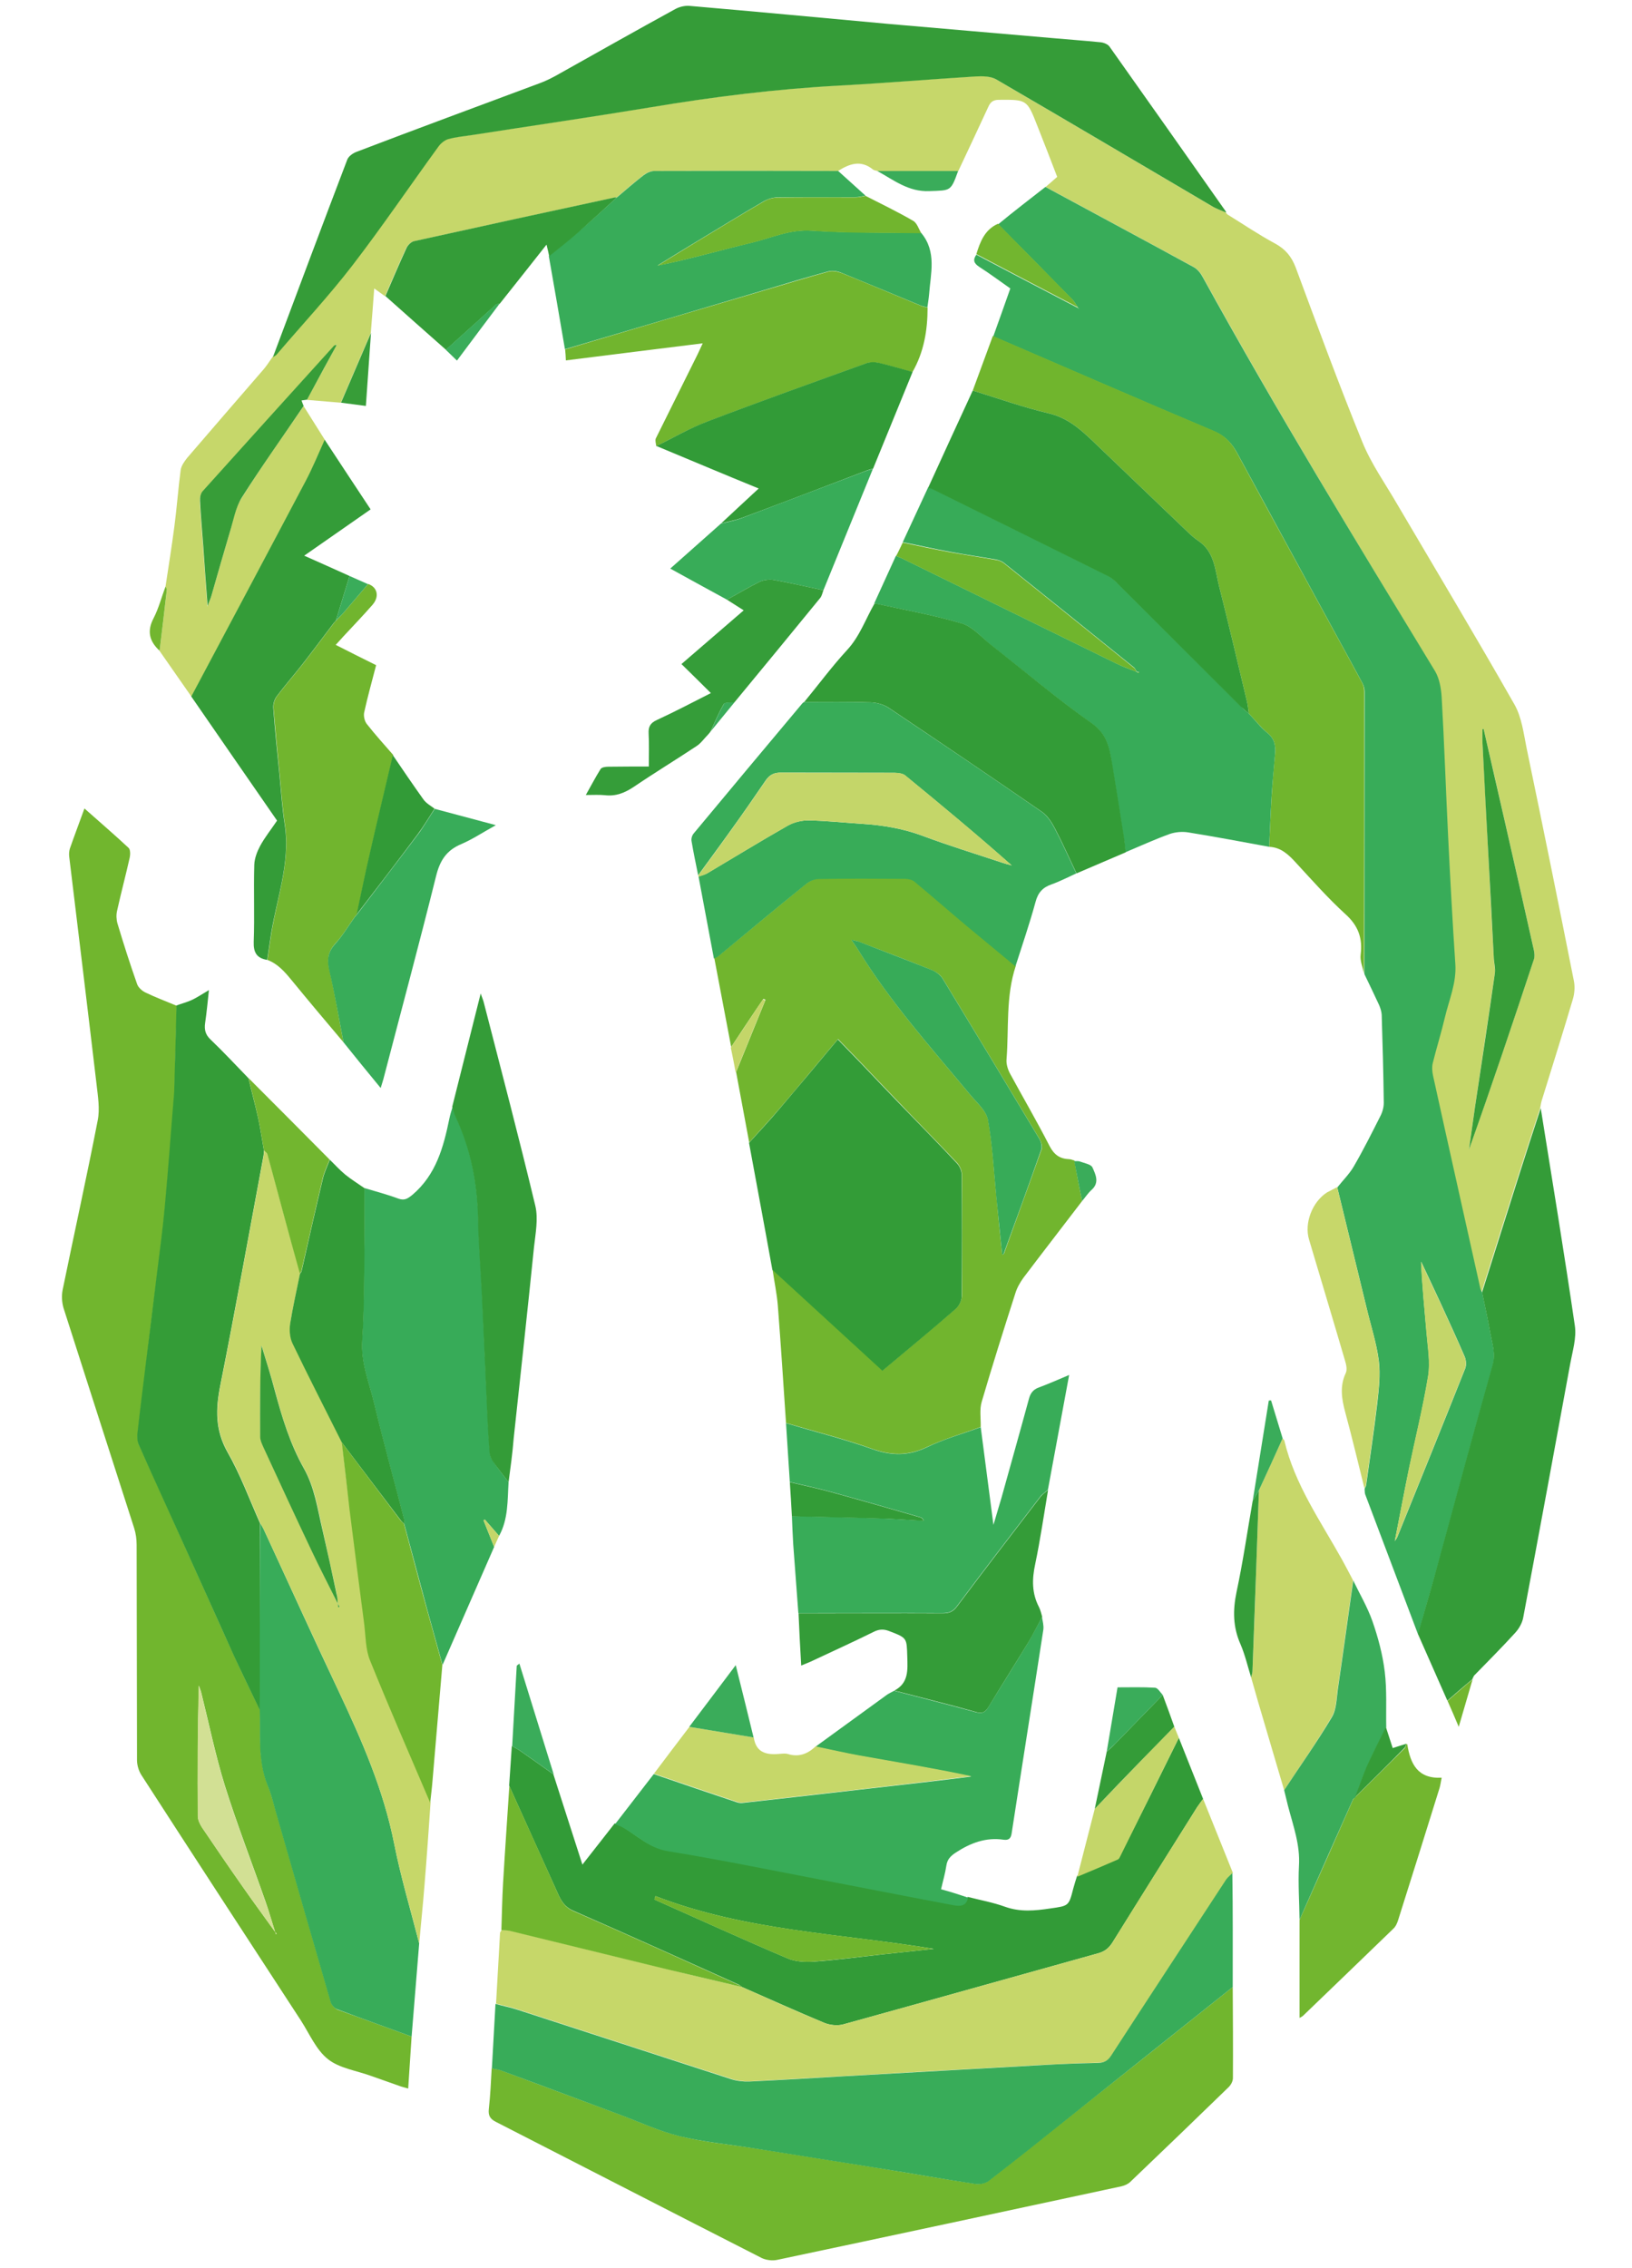 <?xml version="1.0" encoding="utf-8"?>
<!-- Generator: Adobe Illustrator 27.0.0, SVG Export Plug-In . SVG Version: 6.00 Build 0)  -->
<svg version="1.1" id="Шар_1" xmlns="http://www.w3.org/2000/svg" xmlns:xlink="http://www.w3.org/1999/xlink" x="0px" y="0px"
	 viewBox="0 0 860 1195" style="enable-background:new 0 0 860 1195;" xml:space="preserve">
<style type="text/css">
	.st0{fill:#C6D76A;}
	.st1{fill:#38AC59;}
	.st2{fill:#71B62E;}
	.st3{fill:#71B52E;}
	.st4{fill:#329B37;}
	.st5{fill:#C6D769;}
	.st6{fill:#359C38;}
	.st7{fill:#70B52D;}
	.st8{fill:#37AB58;}
	.st9{fill:#349C37;}
	.st10{fill:#339C37;}
	.st11{fill:#38AC58;}
	.st12{fill:#349C38;}
	.st13{fill:#319B37;}
	.st14{fill:#C7D76A;}
	.st15{fill:#72B62F;}
	.st16{fill:#3AAC5A;}
	.st17{fill:#359D39;}
	.st18{fill:#C4D669;}
	.st19{fill:#379D38;}
	.st20{fill:#D2E094;}
</style>
<g>
	<g>
		<path class="st0" d="M462.3,90.1c-0.8-0.3-1.7-0.3-2.3-0.8c-6.4-5.2-12.4-3-18.4,0.8c-32.3,0-64.5-0.1-96.8,0
			c-1.9,0-4.2,1-5.7,2.2c-4.9,3.8-9.5,7.8-14.2,11.8c-0.3,0-0.7-0.1-1,0c-35.4,7.7-70.7,15.3-106,23.1c-1.5,0.3-3.2,2.2-4,3.8
			c-3.8,8.3-7.4,16.7-11,25.1c-1.7-1.2-3.4-2.5-5.7-4.1c-0.6,8.3-1.2,15.8-1.8,23.4c-5.3,12.3-10.5,24.5-15.8,36.8
			c-6-0.5-11.9-1-17.9-1.5c0.8-1.4,1.5-2.9,2.3-4.3c4.4-8,8.8-16.1,13.1-24.1c0.1-0.3,0.2-0.6,0.2-1c-0.2,0.2-0.4,0.4-0.5,0.7
			c-0.4,0.3-0.9,0.5-1.2,0.8c-23,25.4-46,50.8-68.9,76.3c-1,1.2-1.5,3.3-1.4,5c0.4,8,1.1,15.9,1.7,23.9c0.7,10,1.5,20,2.3,31.6
			c1-2.7,1.6-4,2-5.4c3.2-11.2,6.4-22.4,9.7-33.5c1.8-6.2,2.9-13,6.3-18.2C137.7,245.9,149,230,160,214c3.7,5.9,7.5,11.9,11.2,17.8
			c-3.3,7.2-6.3,14.6-10,21.7c-20,37.9-40.2,75.7-60.3,113.6c-5.6-8-11.2-16.1-16.8-24.1c1.3-10.7,2.6-21.4,3.8-32.1
			c0.1-0.5-0.5-1.1-0.7-1.7c1.6-10.6,3.3-21.2,4.7-31.9c1.3-9.9,2-19.8,3.3-29.6c0.3-2.2,1.9-4.5,3.4-6.4
			c13.4-15.6,26.9-31.2,40.4-46.8c1.7-2,3.1-4.3,4.6-6.4c0.7-0.4,1.5-0.8,2-1.4c13.4-15.5,27.3-30.6,39.8-46.8
			c15.8-20.4,30.3-41.8,45.4-62.7c1.3-1.7,3.2-3.5,5.2-4c4-1.1,8.2-1.5,12.3-2.1c31.5-4.9,63.1-9.5,94.6-14.7
			c32.8-5.4,65.8-9.6,99.1-11.4c23.9-1.3,47.8-3.3,71.7-4.8c3.7-0.2,8-0.2,11,1.5c38,22.1,75.8,44.5,113.7,66.8
			c2.4,1.4,5,2.3,7.5,3.4c0,0-0.1,0-0.1,0c0.3,0.4,0.7,0.7,1,1.1c8.3,5.1,16.5,10.7,25.1,15.3c5.5,3,8.7,6.9,10.9,12.7
			c11.4,30.7,22.7,61.5,35.1,91.9c4.7,11.6,12.2,22.1,18.5,33c20.6,35,41.5,69.9,61.6,105.2c3.9,6.8,4.9,15.4,6.5,23.3
			c8.5,40.8,16.8,81.7,24.9,122.6c0.6,3.1,0.3,6.6-0.6,9.6c-5.3,17.9-10.9,35.6-16.4,53.4c-0.4,1.3-0.5,2.6-0.8,3.9
			c-4,12.3-8,24.5-11.9,36.8c-6.4,20.1-12.7,40.1-19,60.2c-0.3-0.7-0.8-1.4-1-2.2c-8.3-37.3-16.7-74.6-24.9-112
			c-0.5-2.2-0.7-4.6-0.2-6.8c2-8.1,4.5-16,6.4-24.1c2.2-9.3,6.2-18.2,5.5-28.2c-1.5-22.4-2.6-44.8-3.8-67.3
			c-1.2-24.4-2.1-48.9-3.4-73.3c-0.3-4.6-1.2-9.8-3.5-13.7C714.5,285,672.7,216.5,634,146.2c-1.1-2.1-2.8-4.3-4.8-5.4
			c-26-14.2-52.1-28.2-78.2-42.3c1.9-1.6,3.7-3.2,6.1-5.3c-3.4-8.9-6.9-17.9-10.5-27c-5.4-13.8-5.5-13.7-20.2-13.6
			c-2.9,0-4.4,1-5.6,3.7c-5.2,11.3-10.5,22.5-15.8,33.8C490.7,90.1,476.5,90.1,462.3,90.1z M781.8,384.1c-0.2,0-0.4,0.1-0.6,0.1
			c0,2.3-0.1,4.5,0,6.8c1,18.6,2,37.2,2.9,55.8c1,19.4,2,38.9,3.1,58.3c0.1,2.7,0.8,5.4,0.5,7.9c-3.4,23.4-7,46.7-10.4,70
			c-1.1,7.5-2.1,15.1-3.2,22.6c11.9-33.3,23.1-66.7,34.2-100.2c0.5-1.4,0.3-3.3,0-4.8c-5.1-22.9-10.3-45.7-15.5-68.6
			C789.2,416,785.5,400,781.8,384.1z"/>
		<path class="st1" d="M550.9,98.5c26.1,14.1,52.2,28.1,78.2,42.3c2,1.1,3.7,3.3,4.8,5.4c38.7,70.3,80.6,138.8,122.3,207.4
			c2.3,3.9,3.2,9,3.5,13.7c1.4,24.4,2.2,48.9,3.4,73.3c1.1,22.4,2.3,44.9,3.8,67.3c0.7,10-3.3,18.9-5.5,28.2
			c-1.9,8.1-4.4,16-6.4,24.1c-0.5,2.1-0.3,4.6,0.2,6.8c8.2,37.3,16.6,74.6,24.9,112c0.2,0.8,0.6,1.5,1,2.2
			c1.5,7.3,3.1,14.5,4.4,21.9c1,5.4,2.8,10.5,1.1,16.5c-9.8,34.6-19.1,69.3-28.6,104c-3.5,12.6-7.2,25.1-10.7,37.7
			c-9.3-24.6-18.6-49.2-27.9-73.9c-0.3-0.9-0.2-2-0.3-3c0.3-0.6,0.7-1.2,0.8-1.8c2-14.5,4.2-28.9,5.9-43.4
			c0.8-7.3,1.7-14.9,0.8-22.1c-1.2-9.5-4.3-18.7-6.5-28.1c-5.1-21.1-10.3-42.2-15.4-63.3c2.9-3.7,6.4-7.1,8.7-11.1
			c5-8.6,9.5-17.6,14-26.5c1.1-2.1,1.8-4.7,1.8-7c-0.2-15.5-0.6-31-1.1-46.4c-0.1-1.7-0.7-3.6-1.4-5.2c-2.5-5.4-5.1-10.8-7.7-16.2
			c0-49.6,0.1-99.3,0.1-148.9c0-1.4-0.4-3-1.1-4.3c-3.9-7.3-7.9-14.6-11.9-21.9c-18-33-36-66-53.9-99c-2.9-5.4-6.3-9.3-12.4-11.9
			c-38.9-16.4-77.6-33.3-116.4-50c3-8.4,6-16.7,9-25.3c-5.6-3.9-10.9-7.9-16.4-11.4c-2.9-1.9-3.4-3.7-1.5-6.4
			c7,3.7,14.1,7.4,21.1,11.1c10.8,5.7,21.7,11.3,32.5,17c0.1,0.1,0.1,0.2,0.2,0.3c0.1,0.1,0.2,0,0.3,0.1c-0.1-0.1-0.3-0.3-0.4-0.4
			c-1.1-1.6-2-3.4-3.4-4.7c-12.9-13.2-25.8-26.2-38.8-39.4C534.2,111.4,542.6,105,550.9,98.5z M735,812c0.5-0.7,1-1.3,1.3-2
			c12-29.6,24-59.2,35.8-88.9c0.7-1.7,0.5-4.3-0.2-6.1c-4.2-9.8-8.7-19.5-13.1-29.1c-3.2-7-6.6-14-9.9-21.1
			c0.5,12.8,1.8,25.4,2.9,38c0.6,7.4,2,15.1,0.8,22.3c-2.7,16.5-6.8,32.9-10.2,49.3C739.8,786.9,737.5,799.5,735,812
			c0,0.1-0.1,0.2-0.2,0.3C734.9,812.2,734.9,812.1,735,812z"/>
		<path class="st2" d="M216.9,1073.1c-0.6,8.9-1.2,17.9-1.8,27.4c-2-0.6-3.4-0.9-4.7-1.4c-5-1.8-10-3.5-15-5.3
			c-7.7-2.8-16.6-4-22.6-8.8c-6.2-4.9-9.7-13.3-14.2-20.3c-28.1-43.1-56.2-86.2-84.1-129.4c-1.4-2.2-2.3-5.2-2.3-7.8
			c-0.1-37.8-0.1-75.6-0.2-113.5c0-2.9-0.4-6-1.3-8.8c-12.4-38.7-24.9-77.3-37.2-115.9c-0.9-3-1.1-6.6-0.5-9.6
			c6.1-29.8,12.7-59.5,18.5-89.4c1.2-6,0.1-12.6-0.6-18.8c-4.7-40-9.6-80-14.4-119.9c-0.2-1.4-0.1-3,0.3-4.4
			c2.4-6.9,5-13.7,7.7-21.2c8,7.1,15.8,13.8,23.3,20.8c0.9,0.9,0.9,3.3,0.6,4.9c-2.1,9.4-4.6,18.7-6.7,28.2
			c-0.5,2.1-0.4,4.6,0.2,6.7c3.2,10.7,6.6,21.3,10.3,31.8c0.6,1.9,2.6,3.7,4.5,4.6c5.4,2.6,11,4.7,16.5,7
			c-0.4,13.6-0.8,27.2-1.1,40.9c0,1.5,0,3-0.1,4.5c-1.6,20.3-3.1,40.6-5,60.9c-1.1,12.2-2.8,24.3-4.3,36.5
			c-1.9,15.1-3.8,30.2-5.6,45.3c-1.5,12.5-3.1,25-4.5,37.4c-0.2,1.9-0.1,4.1,0.6,5.7c8.1,18.1,16.3,36,24.4,54.1
			c8.7,19.2,17.2,38.5,26,57.7c4.3,9.5,9,18.9,13.5,28.3c0.3,13.2-1.1,26.6,4,39.4c2.1,5.2,3.4,10.8,5,16.2
			c9.4,32.7,18.8,65.4,28.3,98.1c0.4,1.5,2,3.3,3.4,3.9C190.7,1063.6,203.8,1068.3,216.9,1073.1z M145,1018c0.1,0.4,0.3,0.8,0.4,1.2
			c0.1-0.1,0.3-0.3,0.3-0.3C145.5,1018.6,145.2,1018.3,145,1018c-1.7-5.1-3.1-10.4-4.9-15.5c-7.2-20.6-15.1-40.9-21.6-61.6
			c-5-16.1-8.4-32.8-12.5-49.2c-0.3-1.2-0.8-2.3-1.2-3.5c-0.6,23.1-0.7,46-0.5,68.9c0,2,1.1,4.2,2.2,5.9
			c7.1,10.5,14.2,20.9,21.5,31.3C133.5,1002.2,139.3,1010,145,1018z"/>
		<path class="st3" d="M570.2,632.9c-10.3,13.5-20.7,26.9-30.9,40.4c-1.8,2.5-3.4,5.3-4.3,8.3c-6.1,19-12.1,38-17.7,57.1
			c-1.2,4.1-0.4,8.8-0.5,13.2c-9.5,3.5-19.3,6.3-28.4,10.6c-9.8,4.7-18.8,4.5-28.9,0.9c-14.8-5.3-30.1-9.1-45.3-13.6
			c-1.4-20.6-2.7-41.1-4.3-61.7c-0.5-6.4-1.9-12.8-2.8-19.2c19.3,17.7,38.6,35.4,58,53.2c13.1-11,25.9-21.6,38.5-32.5
			c1.8-1.5,3.2-4.4,3.3-6.7c0.2-21.3,0.2-42.6,0-64c0-2-1.1-4.5-2.5-6.1c-10.2-10.8-20.6-21.3-30.8-32c-6.5-6.7-12.9-13.5-19.3-20.2
			c-4.1-4.3-8.3-8.5-12.7-13.1c-10.6,12.6-20.5,24.6-30.6,36.4c-5.3,6.2-10.8,12.1-16.2,18.1c-2.3-12.4-4.6-24.7-6.9-37.1
			c5.2-12.7,10.3-25.4,15.5-38.1c-0.4-0.2-0.7-0.3-1.1-0.5c-1.1,1.6-2.2,3.2-3.3,4.8c-4.6,6.9-9.2,13.7-13.7,20.6
			c-3-15.6-5.9-31.3-8.9-46.9c0.7-0.4,1.6-0.6,2.2-1.1c15.5-12.7,30.9-25.6,46.4-38.2c1.8-1.4,4.3-2.5,6.6-2.6
			c15.1-0.2,30.3-0.2,45.4-0.1c1.7,0,3.8,0.3,5,1.4c9.3,7.7,18.4,15.7,27.7,23.5c8.5,7.1,17.1,14.2,25.6,21.2
			c-5.4,16.1-3.6,32.9-4.9,49.4c-0.2,2.4,0.7,5.3,1.9,7.5c6.9,12.7,14.2,25.2,20.8,38.1c2.4,4.6,5.4,6.7,10.3,6.9
			c1,0,1.9,0.5,2.8,0.7C567.4,618.8,568.8,625.9,570.2,632.9z M528.1,661.1c0.6-0.2,0.8-0.3,0.9-0.4c6.6-18.3,13.3-36.5,19.8-54.9
			c0.6-1.6-0.1-4-1-5.6c-16.9-28.2-33.9-56.4-51-84.5c-1.2-2-3.5-3.6-5.7-4.5c-12.8-5.2-25.7-10.1-38.6-15c-0.9-0.4-1.9-0.5-3.8-0.9
			c1.6,2.3,2.7,3.8,3.6,5.3c17,27.6,38.5,51.6,59.1,76.4c3.5,4.2,8.4,8.4,9.3,13.2c2.4,13.3,3,27,4.4,40.5
			C526,640.8,527,650.9,528.1,661.1z"/>
		<path class="st4" d="M621.2,915.7c4.3,10.7,8.5,21.5,12.8,32.2c-1.1,1.5-2.2,2.9-3.2,4.4c-14.9,23.7-29.7,47.4-44.5,71.1
			c-1.9,3-4,4.8-7.5,5.8c-44.9,12.5-89.6,25.1-134.5,37.5c-3,0.8-6.9,0.4-9.9-0.8c-14.6-6.1-29-12.6-43.4-18.9
			c-0.5-0.4-1-0.9-1.6-1.2c-29.1-13.1-58.1-26.2-87.3-39c-4.6-2-6.4-5.2-8.2-9.2c-8.5-18.9-17.1-37.8-25.6-56.7
			c0.5-7,0.9-13.9,1.4-20.9c1.4,0.8,2.9,1.5,4.2,2.4c5.9,4.1,11.8,8.3,17.7,12.5c5,15.7,10.1,31.3,15.3,47.6
			c6-7.6,11.5-14.7,17-21.7c1.5,0.6,3,1.1,4.4,1.9c7.5,4.5,13.6,10.7,23.3,12.3c29.5,4.9,58.8,10.9,88.2,16.5
			c20.8,4,41.6,8.1,62.4,12c3.3,0.6,6.9,0.8,7.7-4c6.6,1.7,13.3,2.9,19.7,5.2c8,2.9,15.9,2.1,23.9,0.9c9.7-1.4,9.7-1.2,12.1-10.6
			c0.6-2.2,1.3-4.4,2-6.6c7.1-3,14.3-6,21.4-9.1c0.5-0.2,0.9-1,1.2-1.6C600.6,957.4,610.9,936.6,621.2,915.7z M345.4,999.1
			c-0.2,0.6-0.3,1.2-0.5,1.8c23.3,10.4,46.6,21,70.1,31c4.2,1.8,9.4,2,14,1.7c11.7-0.8,23.4-2.4,35.1-3.7c9.3-1,18.6-2,28-3
			C442.8,1018.8,392.6,1017.4,345.4,999.1z"/>
		<path class="st5" d="M391,1047c14.5,6.4,28.8,12.9,43.4,18.9c2.9,1.2,6.9,1.7,9.9,0.8c44.9-12.4,89.7-25,134.5-37.5
			c3.5-1,5.7-2.8,7.5-5.8c14.7-23.8,29.6-47.4,44.5-71.1c1-1.5,2.1-3,3.2-4.4c5.2,13,10.5,26,15.7,39c-1.1,1.1-2.5,2.1-3.3,3.4
			c-20.3,30.9-40.5,61.8-60.6,92.8c-1.8,2.7-3.7,3.7-6.9,3.8c-10.1,0.2-20.3,0.7-30.4,1.2c-34.4,1.9-68.7,3.8-103.1,5.8
			c-16.8,0.9-33.5,2-50.3,2.8c-3.2,0.1-6.7-0.3-9.7-1.3c-37.4-12.1-74.7-24.3-112-36.4c-3.9-1.3-8-2.2-12-3.2
			c0.7-12.4,1.4-24.8,2.1-37.2c0-0.6,0.6-1.1,0.9-1.7c1.5,0.1,3,0.1,4.4,0.4c27.4,6.7,54.8,13.4,82.2,20.1
			C364.2,1040.7,377.6,1043.8,391,1047z"/>
		<path class="st6" d="M646.1,112c-2.5-1.1-5.2-2-7.5-3.4c-37.9-22.3-75.7-44.7-113.7-66.8c-3-1.7-7.3-1.7-11-1.5
			c-23.9,1.5-47.8,3.5-71.7,4.8c-33.3,1.8-66.2,5.9-99.1,11.4c-31.5,5.2-63.1,9.8-94.6,14.7c-4.1,0.6-8.3,1-12.3,2.1
			c-2,0.6-4,2.3-5.2,4c-15.2,20.9-29.7,42.3-45.4,62.7c-12.5,16.2-26.5,31.2-39.8,46.8c-0.5,0.6-1.3,0.9-2,1.4
			c13-34.7,26-69.5,39.2-104.1c0.7-1.8,3-3.4,4.9-4.1C219.8,67.8,251.9,56,284,44c3.9-1.4,7.6-3.3,11.2-5.4
			c20.2-11.3,40.3-22.7,60.6-33.8c2.2-1.2,5-1.9,7.5-1.7c35,3,69.9,6.3,104.9,9.5c28.5,2.5,57,4.9,85.6,7.4
			c8.8,0.8,17.6,1.4,26.4,2.3c1.6,0.2,3.7,1.1,4.5,2.3c20.5,28.9,40.9,57.9,61.3,86.9C646.1,111.6,646,111.8,646.1,112z"/>
		<path class="st2" d="M649.6,1047c0.1,16,0.2,32,0.1,48c0,1.6-1,3.5-2.2,4.7c-17.2,16.7-34.5,33.4-51.8,49.9c-1.2,1.2-3,2-4.7,2.4
			c-60.5,13-121,26-181.6,38.8c-2.5,0.5-5.7,0.1-8-1c-46.7-23.8-93.3-47.8-140-71.7c-3.2-1.6-4.2-3.4-3.8-6.9
			c0.8-7.1,1.1-14.3,1.5-21.4c1.6,0.4,3.3,0.5,4.8,1.1c20.7,7.7,41.4,15.4,62.1,23.1c10.6,3.9,21,8.8,31.9,11.5
			c12.8,3.2,26.1,4.4,39.2,6.4c21.8,3.4,43.5,6.9,65.3,10.4c17.2,2.8,34.3,5.8,51.5,8.4c2.2,0.3,5.2-0.2,6.9-1.5
			c14.7-11.4,29.2-23,43.8-34.6C593,1092.2,621.3,1069.6,649.6,1047z"/>
		<path class="st1" d="M649.6,1047c-28.3,22.6-56.6,45.1-84.9,67.7c-14.5,11.6-29,23.2-43.8,34.6c-1.7,1.3-4.7,1.8-6.9,1.5
			c-17.2-2.6-34.3-5.7-51.5-8.4c-21.7-3.5-43.5-6.9-65.3-10.4c-13.1-2.1-26.4-3.3-39.2-6.4c-10.9-2.7-21.3-7.6-31.9-11.5
			c-20.7-7.7-41.4-15.5-62.1-23.1c-1.5-0.6-3.2-0.7-4.8-1.1c0.6-11.3,1.3-22.7,1.9-34c4,1.1,8.1,1.9,12,3.2
			c37.3,12.1,74.7,24.3,112,36.4c3.1,1,6.5,1.4,9.7,1.3c16.8-0.8,33.5-1.8,50.3-2.8c34.4-1.9,68.7-3.9,103.1-5.8
			c10.1-0.6,20.3-1,30.4-1.2c3.2-0.1,5.1-1.1,6.9-3.8c20.1-31,40.4-61.9,60.6-92.8c0.9-1.3,2.2-2.3,3.3-3.4
			C649.7,1006.9,649.6,1027,649.6,1047z"/>
		<path class="st7" d="M523.2,177c38.8,16.7,77.5,33.6,116.4,50c6.1,2.6,9.5,6.5,12.4,11.9c17.9,33.1,35.9,66,53.9,99
			c4,7.3,8,14.6,11.9,21.9c0.7,1.3,1.1,2.8,1.1,4.3c0,49.6,0,99.3-0.1,148.9c-0.7-3.3-2.2-6.7-1.8-9.9c1.1-8.7-1.2-15.3-8-21.4
			c-9.2-8.4-17.5-17.8-25.9-26.9c-4-4.4-8-8.3-14.3-8.6c0.4-8.5,0.7-16.9,1.2-25.4c0.5-7.8,1.1-15.5,1.9-23.3
			c0.4-4.3-0.1-8-3.8-11.1c-3.7-3.1-6.7-6.9-10-10.4c-0.3-2.1-0.5-4.3-1-6.4c-4.8-20.1-9.5-40.3-14.6-60.4
			c-2.2-8.7-2.4-18.4-11-24.2c-1.8-1.2-3.4-2.6-5-4.1c-17.2-16.4-34.3-32.9-51.5-49.3c-6.5-6.1-13-11.6-22.4-13.8
			c-13.5-3.2-26.7-7.9-40-12C516.1,196.2,519.7,186.6,523.2,177z"/>
		<path class="st8" d="M658.1,376c3.3,3.5,6.3,7.4,10,10.4c3.7,3.1,4.2,6.8,3.8,11.1c-0.7,7.8-1.4,15.5-1.9,23.3
			c-0.5,8.5-0.8,16.9-1.2,25.4c-14.2-2.6-28.4-5.3-42.7-7.6c-3.1-0.5-6.6-0.2-9.6,0.8c-8,2.9-15.7,6.4-23.5,9.7
			c-0.3-2.6-0.4-5.3-0.9-7.9c-2-12.9-4.1-25.8-6.2-38.7c-1.3-8.2-2.4-15.6-10.7-21.4c-18.1-12.8-35.1-27.2-52.6-40.9
			c-5.2-4.1-9.9-10-15.9-11.7c-15-4.5-30.6-7.2-46-10.6c3.8-8.3,7.6-16.7,11.4-25c0.9,0.4,1.9,0.7,2.8,1.1
			c37.9,18.6,75.8,37.2,113.8,55.8c3.3,1.6,6.7,2.8,10.1,4.1c0.4,0.2,0.7,0.5,1.1,0.7c0.1-0.1,0.2-0.3,0.3-0.4
			c-0.4-0.1-0.9-0.3-1.3-0.4c-0.4-0.7-0.7-1.5-1.2-2c-22.8-18.4-45.6-36.8-68.5-55.1c-1.1-0.9-2.6-1.5-4-1.8
			c-8.3-1.5-16.6-2.6-24.9-4.2c-8.2-1.5-16.4-3.4-24.6-5c4.5-9.6,8.9-19.3,13.4-28.9c0.8,0.3,1.6,0.4,2.3,0.8
			c30.7,15.2,61.4,30.3,92.1,45.6c2,1,3.8,2.6,5.5,4.2c21.7,21.6,43.3,43.3,65,64.9C655.2,373.7,656.7,374.8,658.1,376z"/>
		<path class="st9" d="M136.9,901.1c-4.5-9.4-9.1-18.8-13.5-28.3c-8.7-19.2-17.3-38.5-26-57.7c-8.1-18-16.4-36-24.4-54.1
			c-0.7-1.7-0.8-3.9-0.6-5.7c1.4-12.5,3-25,4.5-37.4c1.9-15.1,3.8-30.2,5.6-45.3c1.5-12.2,3.2-24.3,4.3-36.5
			c1.9-20.3,3.3-40.6,5-60.9c0.1-1.5,0-3,0.1-4.5c0.4-13.6,0.8-27.2,1.1-40.9c2.7-1,5.5-1.7,8.1-2.9c2.8-1.3,5.4-3.1,9-5.2
			c-0.7,6.4-1.2,11.9-2,17.3c-0.5,3.5,0.1,6.2,2.9,8.8c6.8,6.5,13.3,13.5,19.9,20.3c1.7,7.1,3.6,14.1,5.2,21.3
			c1.2,5.6,2,11.3,3,16.9c-0.1,1-0.1,2-0.3,3c-7.5,40.2-14.7,80.5-22.7,120.6c-2.5,12.5-2.8,23.6,3.8,35.3
			c6.8,11.9,11.6,25,17.2,37.6c-0.1,2.3-0.2,4.7-0.2,7C137,840.1,137,870.6,136.9,901.1z"/>
		<path class="st8" d="M268,781c-0.6,9.6-0.1,19.4-5,28.3c-2.5-2.9-5-5.7-7.5-8.6c-0.2,0.1-0.5,0.2-0.7,0.4c1.9,4.7,3.7,9.3,5.6,14
			c-9.1,20.7-18.1,41.5-27.2,62.2c-2.7-9.9-5.5-19.7-8.2-29.6c-4-14.9-8-29.8-12-44.7c0-0.8,0.1-1.7-0.1-2.5
			c-5.3-20.3-10.9-40.6-15.8-61.1c-2.6-11-7.1-21.4-6.3-33.3c1.1-17,0.9-34.2,1.2-51.2c0.1-9.6,0-19.3,0-28.9c6,1.8,12.1,3.4,18,5.6
			c3.2,1.1,4.8,0,7.3-2c12.5-10.6,16.4-25.1,19.5-40.2c0.4-2.1,1.1-4.1,1.7-6.2c0.6,1.7,0.9,3.6,1.7,5.2
			c8.1,17.2,11.5,35.4,11.9,54.4c0.2,12.6,1.3,25.1,1.9,37.7c1.1,22.7,2,45.3,3.1,68c0.3,5.8,0.6,11.6,1.1,17.3
			c0.1,1.4,0.7,2.9,1.6,4.1C262.3,773.7,265.2,777.3,268,781z"/>
		<path class="st10" d="M394.7,602.2c5.4-6,11-11.9,16.2-18.1c10.1-11.9,20.1-23.8,30.6-36.4c4.5,4.6,8.6,8.9,12.7,13.1
			c6.4,6.7,12.8,13.5,19.3,20.2c10.3,10.7,20.7,21.2,30.8,32c1.4,1.5,2.5,4,2.5,6.1c0.2,21.3,0.2,42.6,0,64c0,2.3-1.5,5.2-3.3,6.7
			c-12.5,10.9-25.3,21.4-38.5,32.5c-19.4-17.8-38.7-35.5-58-53.2C403,646.8,398.8,624.5,394.7,602.2z"/>
		<path class="st11" d="M510.1,999.9c-0.8,4.7-4.4,4.6-7.7,4c-20.8-3.9-41.6-8-62.4-12c-29.4-5.6-58.7-11.7-88.2-16.5
			c-9.6-1.6-15.7-7.9-23.3-12.3c-1.4-0.8-2.9-1.3-4.4-1.9c6.8-8.8,13.6-17.6,20.4-26.4c14.6,5,29.2,10,43.9,14.9
			c0.9,0.3,2,0.4,2.9,0.3c9.2-1,18.5-2.1,27.7-3.1c22.4-2.6,44.9-5.1,67.3-7.7c8.5-1,17-2,25.5-3.1c-19.7-4.2-39.3-7.4-58.9-10.9
			c-7.8-1.4-15.5-3.2-23.2-4.8c12.6-9.1,25.1-18.3,37.7-27.4c1.2-0.8,2.5-1.4,3.8-2.1c14.2,3.7,28.5,7.3,42.7,11.2
			c3.3,0.9,5.1,0.5,6.8-2.4c6.9-11.3,14-22.5,20.9-33.9c2.7-4.5,5-9.2,7.5-13.8c0.3,2.2,1,4.5,0.7,6.7
			c-5.5,35.8-11.2,71.5-16.7,107.3c-0.4,2.9-1.7,3.7-4.2,3.4c-9.4-1.4-17.5,1.7-25.3,6.8c-2.7,1.8-4.4,3.5-4.9,6.8
			c-0.6,4.1-1.8,8.1-2.8,12.5C500.8,996.8,505.4,998.3,510.1,999.9z"/>
		<path class="st11" d="M535.1,509.2c-8.5-7.1-17.1-14.1-25.6-21.2c-9.3-7.8-18.4-15.8-27.7-23.5c-1.2-1-3.3-1.4-5-1.4
			c-15.1-0.1-30.3-0.2-45.4,0.1c-2.2,0-4.8,1.1-6.6,2.6c-15.6,12.6-31,25.5-46.4,38.2c-0.6,0.5-1.5,0.7-2.2,1.1
			c-2.7-14.4-5.4-28.8-8.1-43.2c1.5-0.6,3.1-0.9,4.5-1.7c14.2-8.4,28.2-17,42.6-25.2c3.2-1.8,7.4-2.8,11.2-2.7
			c9.3,0.2,18.6,1.2,27.9,1.8c11,0.7,21.7,2.5,32.1,6.4c13.9,5.2,28,9.5,42.1,14.2c1.5,0.5,3.1,0.9,4.6,1.3
			c-18.4-16.3-37.2-31.9-56.1-47.4c-1.3-1.1-3.7-1.3-5.6-1.4c-20-0.1-40,0-60-0.1c-3.6,0-5.9,1.2-7.9,4.1
			c-6,8.8-12.1,17.6-18.3,26.2c-5.7,8-11.5,15.8-17.3,23.8c-1.2-6-2.5-12.1-3.5-18.1c-0.2-1.3,0.3-3,1.2-4
			c19-22.9,38.2-45.8,57.3-68.6c0.2-0.2,0.5-0.4,0.8-0.6c11.7,0,23.3-0.2,35,0.2c3.3,0.1,6.9,1.1,9.6,2.9c27,18.1,54,36.3,80.7,54.8
			c2.9,2,5.1,5.5,6.8,8.7c4.1,7.8,7.6,15.8,11.4,23.7c-4.4,2-8.6,4.2-13.1,5.8c-4.6,1.6-7.1,4.3-8.4,9.2
			C542.6,486.6,538.7,497.9,535.1,509.2z"/>
		<path class="st12" d="M747.2,861c3.6-12.6,7.3-25.1,10.7-37.7c9.5-34.7,18.8-69.4,28.6-104c1.7-5.9-0.1-11-1.1-16.5
			c-1.3-7.3-2.9-14.6-4.4-21.9c6.3-20.1,12.7-40.2,19-60.2c3.9-12.3,7.9-24.6,11.9-36.8c6.1,38.2,12.4,76.4,18,114.8
			c0.9,6.3-1.2,13.1-2.4,19.6c-8.2,44.7-16.4,89.3-24.8,133.9c-0.5,2.9-2.2,5.9-4.2,8.1c-7.1,7.8-14.5,15.2-21.8,22.7
			c-0.2,0.5-0.5,0.9-0.7,1.4c0,0-0.1,0.4-0.1,0.4c-1.7,1.4-3.4,2.9-5.1,4.3c-2.7,2.3-5.4,4.7-8.1,7
			C757.6,884.5,752.4,872.7,747.2,861z"/>
		<path class="st1" d="M136.9,901.1c0-30.5,0-61,0.1-91.4c0-2.3,0.1-4.7,0.2-7c0.6,1,1.2,2,1.7,3c13.2,28.5,26.1,57.1,39.6,85.5
			c12.2,25.9,23.6,51.9,29.2,80.2c3.5,17.7,8.7,35.1,13.2,52.6c-1.3,16.4-2.7,32.7-4,49.1c-13.1-4.8-26.3-9.5-39.3-14.4
			c-1.4-0.5-3-2.3-3.4-3.9c-9.5-32.7-18.9-65.4-28.3-98.1c-1.6-5.4-2.8-11-5-16.2C135.8,927.7,137.3,914.3,136.9,901.1z"/>
		<path class="st5" d="M220.9,1024c-4.4-17.5-9.7-34.9-13.2-52.6c-5.6-28.3-17-54.4-29.2-80.2c-13.4-28.4-26.4-57-39.6-85.5
			c-0.5-1-1.1-2-1.7-3c-5.6-12.6-10.4-25.7-17.2-37.6c-6.6-11.6-6.3-22.8-3.8-35.3c8-40.1,15.2-80.4,22.7-120.6c0.2-1,0.2-2,0.3-3
			c0.6,0.8,1.6,1.5,1.9,2.3c2.7,9.9,5.3,19.8,8,29.7c3,11,6,21.9,9.1,32.8c-1.8,8.8-3.9,17.5-5.2,26.3c-0.5,3.3-0.2,7.4,1.2,10.3
			c8.4,17.5,17.3,34.9,26,52.2c1.4,11.8,2.7,23.7,4.2,35.5c2.5,20,5.1,40.1,7.7,60.1c0.8,6.4,0.7,13.2,3,19.1
			c10.2,25.2,21.1,50.2,31.8,75.2c-1,14.5-2,29-3.2,43.5C222.9,1003.6,221.8,1013.8,220.9,1024z M178,845c0.1,0.7,0.2,1.3,0.2,2
			c0.2-0.1,0.4-0.2,0.7-0.2C178.6,846.2,178.3,845.6,178,845c-0.2-1.6-0.2-3.3-0.5-4.9c-2.5-11.4-5-22.7-7.5-34.1
			c-2.5-11-4.1-22.3-9.8-32.3c-7.2-12.9-11.6-26.8-15.3-41c-2.1-7.9-4.7-15.8-7-23.7c-0.8,16.1-0.9,32.1-0.7,48
			c0,1.9,0.9,3.8,1.7,5.6c8.3,18,16.6,36,25.1,53.9C168.5,826,173.3,835.5,178,845z"/>
		<path class="st11" d="M414.2,749.9c15.1,4.5,30.4,8.3,45.3,13.6c10.1,3.6,19.1,3.8,28.9-0.9c9.1-4.4,18.9-7.1,28.4-10.6
			c2.2,16.6,4.3,33.3,6.7,51.5c1.7-5.7,3-10.1,4.3-14.5c4.8-17.3,9.7-34.6,14.4-51.9c0.8-3,2.2-4.9,5.2-6c5.1-1.9,10.1-4.1,16-6.6
			c-3.8,20.7-7.5,40.6-11.2,60.5c-1.3,1.2-2.9,2.2-4,3.6c-14.7,19.2-29.5,38.4-44,57.8c-2.1,2.8-4.2,3.6-7.5,3.6
			c-25.3-0.1-50.6,0-76,0c-0.9-12.1-1.8-24.1-2.7-36.2c-0.3-5-0.5-9.9-0.7-14.9c15.1,0.3,30.2,0.6,45.4,1.1c8,0.3,16.1,0.9,24.1,1.3
			c-0.5-1.3-1.2-1.7-2-1.9c-15.6-4.5-31.2-9-46.9-13.3c-7.2-2-14.5-3.5-21.7-5.2C415.5,770.6,414.9,760.3,414.2,749.9z"/>
		<path class="st1" d="M325,104.1c4.7-4,9.3-8,14.2-11.8c1.6-1.2,3.8-2.2,5.7-2.2c32.3-0.1,64.5-0.1,96.8,0c4.8,4.3,9.6,8.7,14.4,13
			c-1.8,0.3-3.5,0.8-5.3,0.8c-13.7,0.1-27.3-0.1-41,0.1c-2.5,0-5.3,0.9-7.4,2.1c-12.2,7.1-24.2,14.5-36.3,21.8
			c-6.6,4-13.1,8-19.6,12c16.8-3.3,33-8.1,49.4-12c10.5-2.5,20.3-7.2,31.8-6.4c19.2,1.3,38.5,0.9,57.8,1.3
			c8.2,9.9,4.9,21.3,4.1,32.3c-0.2,2.3-0.6,4.6-0.9,6.9c-1.3-0.4-2.6-0.6-3.8-1.1c-13.8-5.7-27.6-11.5-41.4-17.1
			c-2.1-0.9-4.9-1.4-7-0.8c-11.4,3.1-22.6,6.5-33.9,9.9c-35,10.4-69.9,20.8-104.9,31.1c-2.8-16.4-5.6-32.7-8.5-49.1
			c4.9-4,10-7.9,14.8-12.1C311.2,116.7,318,110.4,325,104.1z"/>
		<path class="st13" d="M658.1,376c-1.4-1.2-2.8-2.3-4.1-3.5c-21.7-21.6-43.3-43.3-65-64.9c-1.6-1.6-3.4-3.2-5.5-4.2
			c-30.7-15.3-61.4-30.4-92.1-45.6c-0.7-0.4-1.6-0.5-2.3-0.8c7.8-17.1,15.6-34.1,23.5-51.2c13.3,4.1,26.5,8.8,40,12
			c9.4,2.2,15.9,7.7,22.4,13.8c17.2,16.4,34.3,32.9,51.5,49.3c1.6,1.5,3.2,2.9,5,4.1c8.6,5.8,8.8,15.5,11,24.2
			c5.1,20.1,9.8,40.3,14.6,60.4C657.6,371.7,657.8,373.9,658.1,376z"/>
		<path class="st10" d="M567.3,460.2c-3.8-7.9-7.3-15.9-11.4-23.7c-1.7-3.2-3.9-6.7-6.8-8.7c-26.8-18.5-53.7-36.7-80.7-54.8
			c-2.7-1.8-6.3-2.8-9.6-2.9c-11.6-0.4-23.3-0.2-35-0.2c7.5-9.1,14.5-18.6,22.5-27.3c6.8-7.3,9.8-16.4,14.6-24.7
			c15.4,3.4,30.9,6.1,46,10.6c5.9,1.8,10.7,7.7,15.9,11.7c17.5,13.7,34.4,28.1,52.6,40.9c8.2,5.8,9.3,13.2,10.7,21.4
			c2.1,12.9,4.2,25.8,6.2,38.7c0.4,2.6,0.6,5.3,0.9,7.9C584.5,452.8,575.9,456.5,567.3,460.2z"/>
		<path class="st3" d="M181,549.2c-9.2-10.9-18.4-21.8-27.4-32.8c-3.6-4.4-7.3-8.6-12.7-10.6c0.5-3.6,1.1-7.2,1.6-10.8
			c2.8-20.2,10.8-39.8,7.6-60.8c-1.3-8.5-1.9-17.1-2.7-25.7c-1.2-11.9-2.3-23.7-3.3-35.6c-0.1-2,0.6-4.4,1.8-6
			c4.3-5.7,9-11.1,13.4-16.7c5.7-7.3,11.2-14.7,16.8-22.1c0.3-0.4,0.7-0.7,1-1.1l0,0c1.4-1.4,2.8-2.8,4.1-4.3c4.3-5,8.5-10,12.8-15
			c4.9,1.7,6.1,6.7,2.2,11.1c-4.9,5.6-10.1,11-15.2,16.5c-1.2,1.3-2.4,2.7-4.1,4.5c7.3,3.7,14.2,7.2,21.3,10.7
			c-2.2,8.5-4.5,16.7-6.3,24.9c-0.4,1.9,0.2,4.6,1.4,6.1c4.4,5.6,9.2,10.9,13.9,16.3c-4,17.2-8.2,34.4-12.1,51.6
			c-2.5,10.8-4.7,21.6-7,32.4l0,0c-0.3,0.3-0.6,0.7-0.9,1c-3.5,4.8-6.5,10.1-10.5,14.4c-4.1,4.5-4.3,8.8-3,14.4
			C176.6,524.2,178.6,536.7,181,549.2z"/>
		<path class="st12" d="M176,328.1c-5.6,7.4-11.1,14.8-16.8,22.1c-4.4,5.6-9.1,11-13.4,16.7c-1.2,1.6-1.9,4-1.8,6
			c0.9,11.9,2.1,23.8,3.3,35.6c0.8,8.6,1.4,17.2,2.7,25.7c3.3,21-4.8,40.6-7.6,60.8c-0.5,3.6-1.1,7.2-1.6,10.8
			c-5.5-0.9-7.3-3.9-7.1-9.6c0.5-13.5-0.1-27,0.3-40.5c0.1-3.4,1.5-7,3.1-10c2.5-4.6,5.9-8.8,8.9-13.3
			c-15.2-21.9-30.2-43.7-45.2-65.4c20.1-37.8,40.3-75.7,60.3-113.6c3.7-7,6.7-14.4,10-21.7c8,12.2,16,24.3,24.2,36.7
			c-11.7,8.2-23,16-35,24.4c8.4,3.7,16.1,7.2,23.9,10.7c-2.4,7.8-4.8,15.7-7.2,23.5c0,0,0,0,0,0C176.7,327.4,176.4,327.7,176,328.1z
			"/>
		<path class="st3" d="M297.8,184.1c35-10.4,69.9-20.8,104.9-31.1c11.3-3.3,22.5-6.8,33.9-9.9c2.1-0.6,4.9,0,7,0.8
			c13.9,5.6,27.6,11.4,41.4,17.1c1.2,0.5,2.5,0.8,3.8,1.1c0,11.9-1.9,23.4-8,34c-5.9-1.6-11.8-3.5-17.7-4.8
			c-2.1-0.5-4.7-0.5-6.7,0.2c-28,10.1-56,20.1-83.8,30.7c-9.2,3.5-17.9,8.5-26.8,12.9c-0.1-1.4-0.7-3-0.2-4.1
			c7.3-14.8,14.7-29.5,22-44.3c0.8-1.6,1.5-3.3,2.7-5.8c-24.4,3-48,6-72.1,9C298.1,187.7,298,185.9,297.8,184.1z"/>
		<path class="st14" d="M676.7,943.3c-4.5-15.4-9.1-30.7-13.6-46.1c-1.3-4.4-2.5-8.9-3.8-13.3c0.3-1.1,0.7-2.2,0.7-3.3
			c0.7-18.3,1.4-36.6,2-54.9c0.5-13.5,0.9-26.9,1.4-40.4c4.2-9.1,8.3-18.3,12.5-27.4c0.3,0.4,0.7,0.7,0.9,1.2
			c5.5,23.2,19.1,42.4,30.4,62.7c2,3.6,3.9,7.3,5.8,10.9c-2.7,19.1-5.3,38.2-8.1,57.2c-0.7,5.1-0.7,10.8-3.2,14.9
			C693.9,918,685.1,930.5,676.7,943.3z"/>
		<path class="st12" d="M268,781c-2.8-3.7-5.7-7.3-8.4-11.1c-0.8-1.2-1.4-2.7-1.6-4.1c-0.5-5.8-0.8-11.6-1.1-17.3
			c-1-22.7-2-45.3-3.1-68c-0.6-12.6-1.7-25.1-1.9-37.7c-0.3-19-3.8-37.1-11.9-54.4c-0.8-1.6-1.1-3.5-1.7-5.2
			c4.9-19.5,9.8-39,15-59.7c0.8,2.3,1.3,3.4,1.6,4.6c9.2,35.7,18.6,71.4,27.2,107.3c1.6,6.8,0.1,14.5-0.7,21.7
			c-3.4,33.6-7.1,67.2-10.7,100.7C270.1,765.6,269,773.3,268,781z"/>
		<path class="st4" d="M345.9,235c8.9-4.3,17.5-9.4,26.8-12.9c27.8-10.6,55.8-20.6,83.8-30.7c2-0.7,4.5-0.7,6.7-0.2
			c6,1.4,11.8,3.2,17.7,4.8c-6.9,17-13.9,33.9-20.8,50.9c-1.1,0.3-2.3,0.6-3.3,1c-22,8.4-43.9,16.8-65.9,25
			c-3.5,1.3-7.3,1.9-10.9,2.9c6.4-6,12.8-11.9,19.8-18.4C381.4,249.9,363.7,242.4,345.9,235z"/>
		<path class="st15" d="M741.2,918.9c0.1,0.1,0.4,0.2,0.4,0.3c1.6,10.1,5.4,18.2,18.1,17.5c-0.5,2.6-0.7,4-1.1,5.4
			c-7.2,23.2-14.5,46.4-21.8,69.5c-0.5,1.7-1.3,3.5-2.6,4.7c-15.8,15.3-31.6,30.5-47.5,45.8c-0.4,0.4-1,0.7-1.9,1.2
			c0-17.5,0-34.6,0-51.6c0.7-1.7,1.4-3.3,2.2-5c8.7-19.5,17.4-39,26-58.5c0.3-0.4,0.7-0.7,1-1.1c0,0,0,0,0,0
			c8.7-8.6,17.5-17.2,26.2-25.9C740.7,920.6,740.8,919.6,741.2,918.9z"/>
		<path class="st12" d="M420.8,850.1c25.3,0,50.6-0.1,76,0c3.3,0,5.4-0.8,7.5-3.6c14.5-19.4,29.3-38.6,44-57.8
			c1.1-1.4,2.6-2.4,4-3.6c-2.2,13-4.1,26.2-6.8,39.1c-1.7,7.9-1.8,15.3,2,22.6c0.8,1.6,1.2,3.4,1.7,5.1c-2.5,4.6-4.8,9.4-7.5,13.8
			c-6.9,11.3-14,22.5-20.9,33.9c-1.8,2.9-3.5,3.4-6.8,2.4c-14.2-4-28.5-7.5-42.7-11.2c7.6-4,7-10.9,6.8-17.9
			c-0.3-9.9-0.1-9.8-9.4-13.4c-3-1.2-5.5-1.1-8.4,0.4c-10.9,5.4-22,10.4-33,15.6c-1.5,0.7-3,1.2-5.1,2.1
			C421.6,867.9,421.2,859,420.8,850.1z"/>
		<path class="st4" d="M180.1,760c-8.7-17.4-17.6-34.7-26-52.2c-1.4-3-1.7-7-1.2-10.3c1.4-8.8,3.4-17.6,5.2-26.4
			c0.3-0.4,0.7-0.8,0.8-1.2c3.7-16.4,7.4-32.8,11.3-49.1c0.8-3.3,2.4-6.5,3.6-9.7c2.7,2.6,5.2,5.4,8.1,7.8c3.2,2.6,6.8,4.8,10.2,7.2
			c0,9.6,0.1,19.3,0,28.9c-0.2,17.1-0.1,34.2-1.2,51.2c-0.8,11.9,3.7,22.3,6.3,33.3c4.9,20.4,10.5,40.7,15.8,61.1
			c0.2,0.8,0.1,1.7,0.1,2.5c-0.7-0.7-1.4-1.3-2-2.1C200.7,787.3,190.4,773.6,180.1,760z"/>
		<path class="st2" d="M180.1,760c10.3,13.6,20.5,27.3,30.8,40.9c0.6,0.8,1.4,1.4,2,2.1c4,14.9,7.9,29.8,12,44.7
			c2.7,9.9,5.5,19.7,8.2,29.6c-1.7,20.4-3.5,40.8-5.2,61.2c-0.3,3.8-0.8,7.6-1.2,11.4c-10.7-25-21.6-50-31.8-75.2
			c-2.3-5.8-2.2-12.7-3-19.1c-2.6-20-5.2-40.1-7.7-60.1C182.9,783.6,181.5,771.8,180.1,760z"/>
		<path class="st1" d="M181,549.2c-2.4-12.5-4.5-25-7.4-37.4c-1.3-5.6-1.1-9.9,3-14.4c4-4.4,7-9.6,10.5-14.4c0.3-0.3,0.6-0.7,0.9-1
			c0,0,0,0,0,0c10.7-14.1,21.6-28.2,32.2-42.3c3.2-4.3,5.9-9,8.9-13.5c10.2,2.7,20.5,5.5,32.2,8.6c-6.9,3.8-12.4,7.5-18.3,10
			c-7.8,3.3-11.2,8.7-13.2,16.8c-8.9,35.8-18.5,71.4-27.8,107.1c-0.3,1.2-0.8,2.5-1.4,4.6C193.7,564.9,187.3,557.1,181,549.2z"/>
		<path class="st12" d="M325,104.1c-6.9,6.3-13.8,12.6-20.8,18.8c-4.8,4.2-9.8,8.1-14.8,12.1c-0.4-1.9-0.8-3.7-1.4-6.1
			c-8.5,10.8-16.6,21-24.7,31.2c-0.6,0.1-1.5,0.1-1.9,0.4c-8.8,7.9-17.6,15.9-26.4,23.8c-10.6-9.4-21.3-18.8-31.9-28.3
			c3.6-8.4,7.2-16.8,11-25.1c0.7-1.6,2.4-3.4,4-3.8c35.3-7.8,70.7-15.5,106-23.1C324.3,104,324.6,104.1,325,104.1z"/>
		<path class="st16" d="M713,948.1c-8.7,19.5-17.4,39-26,58.5c-0.7,1.7-1.5,3.3-2.2,5c-0.1-9.5-0.8-19-0.3-28.4
			c0.7-11.2-3.1-21.3-5.8-31.7c-0.7-2.7-1.3-5.5-2-8.2c8.4-12.8,17.3-25.3,25.1-38.4c2.5-4.1,2.5-9.9,3.2-14.9
			c2.8-19.1,5.4-38.1,8.1-57.2c3.4,7.1,7.5,14,10.1,21.4c3,8.6,5.4,17.6,6.5,26.6c1.2,9.7,0.6,19.5,0.8,29.3
			c-3.4,6.9-7,13.8-10.1,20.8c-2.4,5.3-4.2,10.8-6.2,16.2c0,0,0,0,0,0C713.7,947.4,713.4,947.7,713,948.1z"/>
		<path class="st11" d="M379.9,275.9c3.6-0.9,7.4-1.6,10.9-2.9c22-8.3,43.9-16.7,65.9-25c1.1-0.4,2.2-0.6,3.3-1
			c-8.7,21.3-17.4,42.7-26.1,64c-8.7-1.8-17.3-3.8-26-5.4c-2.4-0.4-5.3-0.1-7.5,0.9c-5.9,2.9-11.6,6.3-17.3,9.5
			c-9.7-5.3-19.4-10.6-29.9-16.4C362.4,291.4,371.2,283.6,379.9,275.9z"/>
		<path class="st17" d="M383.1,316c5.8-3.2,11.4-6.6,17.3-9.5c2.2-1,5.1-1.3,7.5-0.9c8.7,1.6,17.4,3.6,26,5.4
			c-0.5,1.4-0.8,3-1.7,4.1c-15,18.4-30.1,36.7-45.2,55c-1.9,0.3-4.9-0.1-5.6,0.9c-2.7,4.6-4.7,9.6-7,14.5c0,0,0,0,0,0
			c-0.5,0.6-0.9,1.2-1.4,1.7c-2,2-3.6,4.4-5.9,5.9c-11,7.3-22.2,14.1-33.1,21.5c-4.8,3.2-9.5,5.1-15.3,4.4c-3-0.3-6-0.1-10-0.1
			c2.8-4.9,5.1-9.4,7.8-13.7c0.6-0.9,2.6-1.2,4-1.2c7-0.1,13.9-0.1,21.4-0.1c0-6.4,0.2-11.9-0.1-17.3c-0.2-3.6,0.8-5.6,4.3-7.2
			c9.5-4.4,18.7-9.2,28.5-14.2c-5.3-5.3-10.2-10.1-15.5-15.3c11.1-9.6,21.8-18.8,32.8-28.3C388.8,319.6,385.9,317.8,383.1,316z"/>
		<path class="st18" d="M368,461.2c5.8-7.9,11.6-15.8,17.3-23.8c6.2-8.7,12.3-17.4,18.3-26.2c2-2.9,4.3-4.1,7.9-4.1
			c20,0.2,40,0,60,0.1c1.9,0,4.2,0.3,5.6,1.4c18.9,15.5,37.7,31.1,56.1,47.4c-1.5-0.4-3.1-0.8-4.6-1.3c-14.1-4.7-28.2-9-42.1-14.2
			c-10.4-3.9-21.1-5.7-32.1-6.4c-9.3-0.6-18.6-1.6-27.9-1.8c-3.7-0.1-7.9,0.9-11.2,2.7c-14.3,8.1-28.4,16.8-42.6,25.2
			c-1.4,0.8-3,1.2-4.5,1.7C367.9,461.7,367.9,461.5,368,461.2z"/>
		<path class="st5" d="M429.8,920.2c7.7,1.6,15.5,3.4,23.2,4.8c19.6,3.5,39.2,6.7,58.9,10.9c-8.5,1-17,2.1-25.5,3.1
			c-22.4,2.6-44.9,5.2-67.3,7.7c-9.2,1.1-18.5,2.1-27.7,3.1c-1,0.1-2,0-2.9-0.3c-14.6-4.9-29.3-9.9-43.9-14.9
			c6.2-8.2,12.4-16.5,18.7-24.7c11.3,1.9,22.6,3.7,33.9,5.6c1.3,8.6,7.4,9.3,14.4,8.6c1.1-0.1,2.4-0.2,3.5,0.1
			C420.7,926,425.5,924.3,429.8,920.2z"/>
		<path class="st2" d="M391,1047c-13.4-3.2-26.8-6.3-40.2-9.5c-27.4-6.7-54.8-13.4-82.2-20.1c-1.4-0.3-3-0.3-4.4-0.4
			c0.3-8.3,0.4-16.5,0.9-24.8c1-17,2.2-34.1,3.3-51.1c8.6,18.9,17.1,37.7,25.6,56.7c1.8,4,3.6,7.2,8.2,9.2
			c29.2,12.7,58.2,25.9,87.3,39C390,1046.1,390.5,1046.6,391,1047z"/>
		<path class="st14" d="M704.6,625.5c5.1,21.1,10.3,42.2,15.4,63.3c2.3,9.4,5.3,18.6,6.5,28.1c0.9,7.2,0.1,14.8-0.8,22.1
			c-1.7,14.5-3.9,28.9-5.9,43.4c-0.1,0.6-0.5,1.2-0.8,1.8c-3.3-13.3-6.5-26.7-10.1-40c-1.9-7.1-3-13.8,0.3-20.8
			c0.8-1.8,0.2-4.5-0.5-6.7c-6.2-21.2-12.6-42.4-18.9-63.6c-2.6-8.7,1.8-19.9,9.5-24.8C701.1,627.3,702.9,626.5,704.6,625.5z"/>
		<path class="st3" d="M485.5,122.9c-19.3-0.3-38.6,0.1-57.8-1.3c-11.5-0.8-21.3,3.9-31.8,6.4c-16.4,3.9-32.6,8.6-49.4,12
			c6.5-4,13.1-8,19.6-12c12.1-7.3,24.1-14.7,36.3-21.8c2.2-1.3,4.9-2.1,7.4-2.1c13.6-0.2,27.3-0.1,41-0.1c1.8,0,3.5-0.5,5.3-0.8
			c8.4,4.3,16.9,8.4,25,13.1C483.2,117.4,484.1,120.6,485.5,122.9z"/>
		<path class="st7" d="M475.7,285.9c8.2,1.7,16.4,3.5,24.6,5c8.3,1.5,16.6,2.7,24.9,4.2c1.4,0.2,2.9,0.9,4,1.8
			c22.9,18.3,45.7,36.7,68.5,55.1c0.6,0.5,0.8,1.3,1.2,2l0,0c-3.4-1.4-6.8-2.5-10.1-4.1c-37.9-18.6-75.9-37.2-113.8-55.8
			c-0.9-0.4-1.8-0.8-2.8-1.1C473.5,290.6,474.6,288.2,475.7,285.9z"/>
		<path class="st19" d="M177.2,182.2c-4.4,8-8.8,16.1-13.1,24.1c-0.8,1.4-1.5,2.9-2.3,4.3c-0.9,0.1-1.8,0.3-2.9,0.4
			c0.4,1.2,0.7,2,1.1,2.9c-10.9,16.1-22.2,31.9-32.6,48.3c-3.3,5.3-4.4,12.1-6.3,18.2c-3.3,11.1-6.5,22.3-9.7,33.5
			c-0.4,1.4-1,2.7-2,5.4c-0.9-11.6-1.6-21.6-2.3-31.6c-0.6-8-1.3-15.9-1.7-23.9c-0.1-1.6,0.3-3.8,1.4-5
			c22.9-25.5,45.9-50.9,68.9-76.3c0.3-0.4,0.8-0.6,1.2-0.8C176.9,181.9,177.2,182.2,177.2,182.2z"/>
		<path class="st15" d="M173.7,611c-1.2,3.2-2.8,6.4-3.6,9.7c-3.9,16.3-7.5,32.7-11.3,49.1c-0.1,0.4-0.5,0.8-0.8,1.2
			c-3-10.9-6.1-21.9-9-32.8c-2.7-9.9-5.3-19.8-8-29.7c-0.2-0.9-1.2-1.6-1.9-2.3c-1-5.6-1.8-11.3-3-16.9c-1.6-7.1-3.4-14.2-5.2-21.3
			C145.2,582.3,159.5,596.7,173.7,611z"/>
		<path class="st18" d="M621.2,915.7c-10.3,20.8-20.6,41.7-30.9,62.5c-0.3,0.6-0.6,1.3-1.2,1.6c-7.1,3.1-14.2,6.1-21.4,9.1
			c3.1-11.9,6.1-23.9,9.2-35.8c8.3-8.7,16.7-17.3,25-26c5.6-5.8,11.2-11.6,16.9-17.3C619.6,911.7,620.4,913.7,621.2,915.7z"/>
		<path class="st4" d="M229,426.1c-2.9,4.5-5.7,9.2-8.9,13.5c-10.6,14.2-21.4,28.2-32.2,42.3c2.3-10.8,4.5-21.6,7-32.4
			c3.9-17.2,8.1-34.4,12.1-51.6c5.3,7.8,10.6,15.6,16.1,23.3C224.6,423.3,227,424.6,229,426.1z"/>
		<path class="st12" d="M618.8,909.8c-5.6,5.8-11.3,11.5-16.9,17.3c-8.4,8.6-16.7,17.3-25,26c2.1-10,4.2-20,6.3-30.1
			c1.5-1.3,3-2.6,4.3-4c8.4-8.6,16.8-17.3,25.2-25.9C614.8,898.6,616.8,904.2,618.8,909.8z"/>
		<path class="st17" d="M663.4,785.3c-0.5,13.5-0.9,26.9-1.4,40.4c-0.7,18.3-1.3,36.6-2,54.9c0,1.1-0.5,2.2-0.7,3.3
			c-1.8-5.8-3.2-11.9-5.6-17.5c-4-9-4.1-17.9-2.1-27.5c3.4-15.9,5.7-32,8.5-48C661.2,789.1,662.3,787.2,663.4,785.3z"/>
		<path class="st10" d="M416.2,781c7.2,1.7,14.5,3.2,21.7,5.2c15.7,4.3,31.3,8.8,46.9,13.3c0.8,0.2,1.4,0.6,2,1.9
			c-8-0.5-16.1-1.1-24.1-1.3c-15.1-0.5-30.2-0.7-45.4-1.1C417,793,416.6,787,416.2,781z"/>
		<path class="st15" d="M525.9,117.9c12.9,13.1,25.9,26.2,38.8,39.4c1.3,1.4,2.3,3.1,3.4,4.7l0,0c-10.8-5.7-21.7-11.3-32.5-17
			c-7-3.7-14.1-7.4-21.1-11.1C516.5,127.4,518.9,121,525.9,117.9z"/>
		<path class="st16" d="M397.1,915.5c-11.3-1.9-22.6-3.7-33.9-5.6c7.9-10.5,15.9-21,24.5-32.5C391.1,890.9,394.1,903.2,397.1,915.5z
			"/>
		<path class="st16" d="M291.8,935c-5.9-4.2-11.8-8.4-17.7-12.5c-1.3-0.9-2.8-1.6-4.2-2.4c0.8-14.1,1.6-28.2,2.4-42.3
			c0-0.2,0.4-0.4,1.4-1.2C279.8,896.3,285.8,915.7,291.8,935z"/>
		<path class="st16" d="M612.7,893.1c-8.4,8.6-16.8,17.3-25.2,25.9c-1.4,1.4-2.9,2.7-4.3,4c1.9-11.2,3.8-22.4,5.7-33.9
			c6.9,0,13.4-0.2,19.8,0.2C610.1,889.4,611.4,891.7,612.7,893.1z"/>
		<path class="st16" d="M462.3,90.1c14.2,0,28.4,0,42.6,0c-3.9,10.8-3.9,10.2-15.1,10.6C478.8,101.2,471,94.9,462.3,90.1z"/>
		<path class="st16" d="M663.4,785.3c-1.1,1.9-2.2,3.8-3.3,5.7c2.8-17.7,5.7-35.3,8.5-53c0.4,0,0.8-0.1,1.2-0.1
			c2,6.7,4.1,13.3,6.1,20C671.8,767,667.6,776.2,663.4,785.3z"/>
		<path class="st6" d="M714,947c2.1-5.4,3.9-10.9,6.2-16.2c3.2-7,6.7-13.9,10.1-20.8c1.2,3.7,2.4,7.4,3.6,11.1
			c3.2-1,5.2-1.7,7.2-2.3c-0.3,0.8-0.5,1.7-1,2.2C731.5,929.8,722.7,938.4,714,947z"/>
		<path class="st19" d="M179.7,212.2c5.3-12.3,10.5-24.5,15.8-36.8c-0.9,12.6-1.8,25.3-2.7,38.5
			C188.1,213.3,183.9,212.7,179.7,212.2z"/>
		<path class="st16" d="M234.9,184.3c8.8-7.9,17.6-15.9,26.4-23.8c0.4-0.4,1.2-0.3,1.9-0.4c-7.3,9.8-14.7,19.5-22.4,29.9
			C238.6,187.8,236.7,186.1,234.9,184.3z"/>
		<path class="st18" d="M385.1,552c4.6-6.9,9.2-13.7,13.7-20.6c1.1-1.6,2.2-3.2,3.3-4.8c0.4,0.2,0.7,0.3,1.1,0.5
			c-5.2,12.7-10.3,25.4-15.5,38.1C386.9,560.8,386,556.4,385.1,552z"/>
		<path class="st16" d="M570.2,632.9c-1.4-7-2.8-14.1-4.1-21.1c1,0.1,2.1-0.1,2.9,0.2c2.4,0.9,6,1.5,6.7,3.2
			c1.6,3.6,3.8,7.9-0.4,11.7C573.3,628.7,571.9,630.9,570.2,632.9z"/>
		<path class="st15" d="M87.2,309.1c0.3,0.6,0.8,1.2,0.7,1.7c-1.2,10.7-2.5,21.4-3.8,32.1c-5.3-4.9-6.8-10.2-3.2-17.1
			C83.6,320.6,85.1,314.7,87.2,309.1z"/>
		<path class="st16" d="M177,327c2.4-7.8,4.8-15.7,7.2-23.5c3.2,1.4,6.5,2.9,9.7,4.3c-4.3,5-8.5,10-12.8,15
			C179.8,324.3,178.4,325.6,177,327z"/>
		<path class="st15" d="M762.8,896.2c2.7-2.3,5.4-4.7,8.1-7c1.7-1.5,3.4-2.9,5.1-4.3c-2.3,7.9-4.6,15.8-7.3,25
			C766.4,904.4,764.6,900.3,762.8,896.2z"/>
		<path class="st16" d="M374.5,385.4c2.3-4.9,4.3-9.9,7-14.5c0.6-1,3.6-0.6,5.6-0.9C382.9,375.1,378.7,380.3,374.5,385.4z"/>
		<path class="st18" d="M260.4,815.1c-1.9-4.7-3.7-9.3-5.6-14c0.2-0.1,0.5-0.2,0.7-0.4c2.5,2.9,5,5.7,7.5,8.6
			C262.1,811.2,261.3,813.1,260.4,815.1z"/>
		<path class="st16" d="M373,387.1c0.5-0.6,0.9-1.2,1.4-1.7C374,386,373.5,386.5,373,387.1z"/>
		<path class="st15" d="M776.2,884.5c0.2-0.5,0.5-0.9,0.7-1.4C776.6,883.6,776.4,884,776.2,884.5z"/>
		<path class="st6" d="M647,113c-0.3-0.4-0.7-0.7-1-1.1C646.3,112.3,646.7,112.7,647,113z"/>
		<path class="st19" d="M781.8,384.1c3.7,16,7.3,32,11,48c5.2,22.9,10.4,45.7,15.5,68.6c0.3,1.5,0.5,3.4,0,4.8
			c-11.1,33.5-22.3,66.9-34.2,100.2c1.1-7.5,2.1-15.1,3.2-22.6c3.5-23.3,7.1-46.7,10.4-70c0.4-2.6-0.3-5.3-0.5-7.9
			c-1-19.4-2-38.9-3.1-58.3c-1-18.6-2-37.2-2.9-55.8c-0.1-2.2,0-4.5,0-6.8C781.4,384.1,781.6,384.1,781.8,384.1z"/>
		<path class="st19" d="M176.9,181.9c0.2-0.2,0.4-0.4,0.5-0.7c-0.1,0.3-0.2,0.6-0.2,1C177.2,182.2,176.9,181.9,176.9,181.9z"/>
		<path class="st18" d="M735,812c2.4-12.5,4.8-25.1,7.3-37.6c3.4-16.4,7.5-32.8,10.2-49.3c1.2-7.2-0.2-14.9-0.8-22.3
			c-1-12.6-2.4-25.1-2.9-38c3.3,7,6.6,14,9.9,21.1c4.5,9.7,8.9,19.3,13.1,29.1c0.8,1.8,0.9,4.3,0.2,6.1
			c-11.8,29.7-23.8,59.3-35.8,88.9C736,810.7,735.4,811.3,735,812C735,812,735,812,735,812z"/>
		<path class="st18" d="M735,812c-0.1,0.1-0.1,0.2-0.2,0.3C734.9,812.2,735,812.1,735,812C735,812,735,812,735,812z"/>
		<path class="st15" d="M568,162c0.1,0.1,0.3,0.3,0.4,0.4c-0.1,0-0.2,0-0.3-0.1C568.1,162.3,568,162.1,568,162
			C568,162,568,162,568,162z"/>
		<path class="st20" d="M145,1018c-5.7-7.9-11.5-15.8-17.1-23.8c-7.3-10.4-14.4-20.8-21.5-31.3c-1.1-1.7-2.2-3.9-2.2-5.9
			c-0.2-22.9-0.1-45.9,0.5-68.9c0.4,1.2,0.9,2.3,1.2,3.5c4.1,16.4,7.5,33.1,12.5,49.2c6.5,20.8,14.4,41.1,21.6,61.6
			C141.9,1007.6,143.4,1012.8,145,1018L145,1018z"/>
		<path class="st20" d="M145,1018c0.3,0.3,0.5,0.6,0.8,0.9c0,0-0.2,0.2-0.3,0.3C145.3,1018.8,145.2,1018.4,145,1018
			C145,1018,145,1018,145,1018z"/>
		<path class="st8" d="M528.1,661.1c-1-10.2-2.1-20.4-3.1-30.5c-1.3-13.5-2-27.2-4.4-40.5c-0.9-4.8-5.8-9-9.3-13.2
			c-20.6-24.8-42.1-48.8-59.1-76.4c-0.9-1.5-2-3-3.6-5.3c1.9,0.5,2.9,0.6,3.8,0.9c12.9,5,25.8,9.9,38.6,15c2.2,0.9,4.5,2.6,5.7,4.5
			c17.1,28.1,34.1,56.3,51,84.5c0.9,1.5,1.5,4,1,5.6c-6.4,18.3-13.1,36.6-19.8,54.9C528.9,660.9,528.7,660.9,528.1,661.1z"/>
		<path class="st7" d="M345.4,999.1c47.2,18.3,97.5,19.6,146.6,27.8c-9.3,1-18.6,2-28,3c-11.7,1.3-23.3,2.8-35.1,3.7
			c-4.6,0.3-9.8,0.1-14-1.7c-23.5-10-46.8-20.6-70.1-31C345,1000.3,345.2,999.7,345.4,999.1z"/>
		<path class="st7" d="M599,354c0.4,0.1,0.9,0.3,1.3,0.4c-0.1,0.1-0.2,0.3-0.3,0.4C599.7,354.5,599.3,354.3,599,354
			C599,354,599,354,599,354z"/>
		<path class="st19" d="M178,845c-4.7-9.5-9.6-18.9-14.1-28.5c-8.5-17.9-16.8-35.9-25.1-53.9c-0.8-1.8-1.7-3.7-1.7-5.6
			c-0.1-15.9-0.1-31.9,0.7-48c2.4,7.9,4.9,15.7,7,23.7c3.8,14.2,8.1,28.2,15.3,41c5.7,10.1,7.2,21.3,9.8,32.3
			c2.6,11.3,5.1,22.7,7.5,34.1C177.9,841.7,177.8,843.4,178,845L178,845z"/>
		<path class="st19" d="M178,845c0.3,0.6,0.6,1.1,0.9,1.7c-0.2,0.1-0.4,0.2-0.7,0.2C178.2,846.3,178.1,845.6,178,845
			C178,845,178,845,178,845z"/>
		<path class="st4" d="M188,482c-0.3,0.3-0.6,0.7-0.9,1C187.4,482.6,187.7,482.3,188,482z"/>
		<path class="st16" d="M176,328.1c0.3-0.4,0.7-0.7,1-1.1C176.7,327.4,176.4,327.7,176,328.1z"/>
		<path class="st6" d="M713,948.1c0.3-0.4,0.7-0.7,1-1.1C713.7,947.4,713.4,947.7,713,948.1z"/>
	</g>
</g>
</svg>
